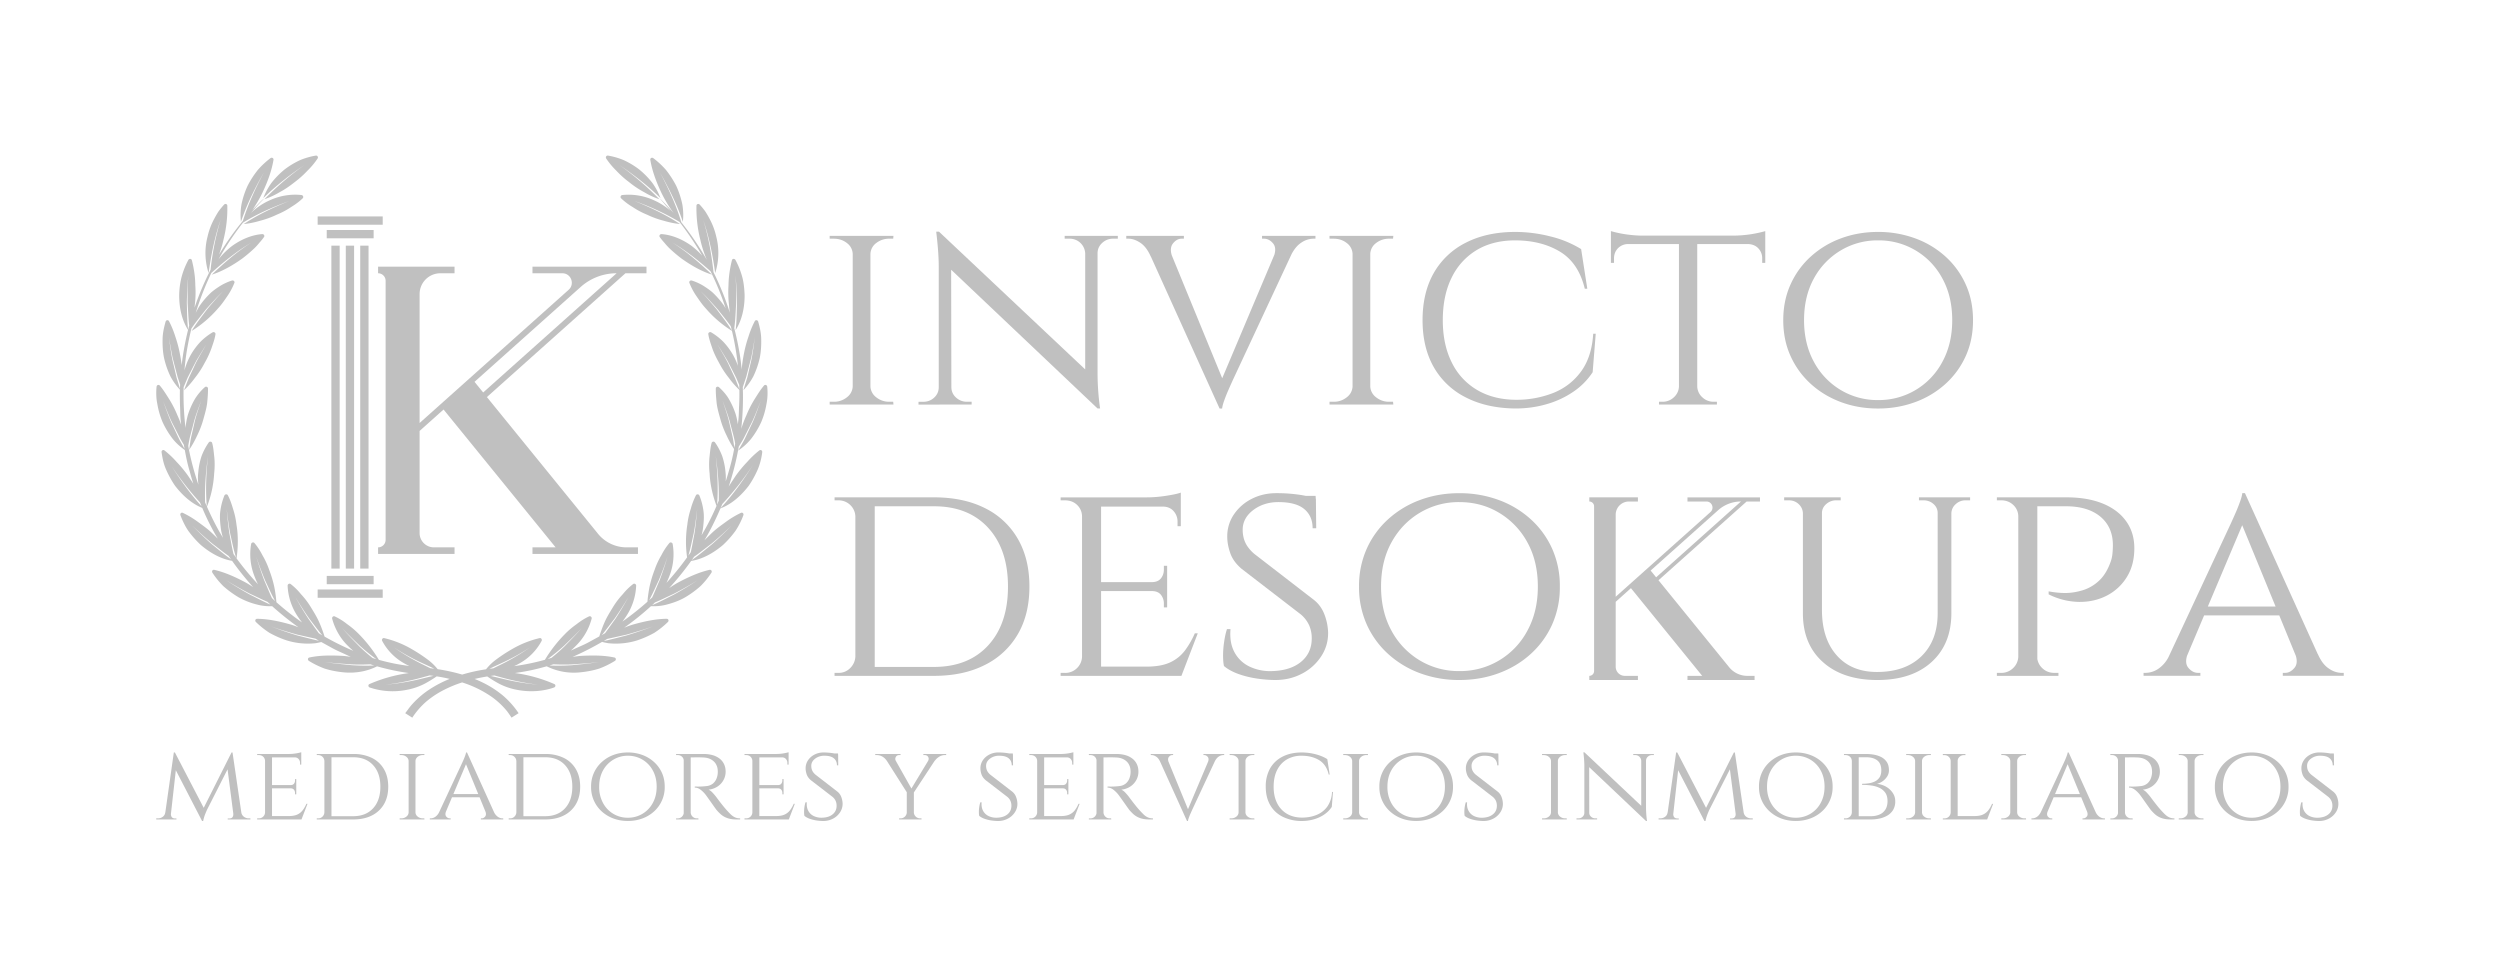 <svg xmlns="http://www.w3.org/2000/svg" width="1024" height="400" viewBox="0 0 1024 400"><path fill="#fff" d="M0 0h1024v400H0z"/><g fill="silver"><path d="M303.48 210.07a38.1 38.1 0 0 0-5.84 3.46c-1.88 1.39-3.99 2.84-5.84 4.57a138.13 138.13 0 0 0-3.27 3.21l1.4-2.41c1.9-3.46 3.62-7.03 5.17-10.67 4.12-1.52 8.1-4.72 11.6-9.29 1.5-2.18 2.75-4.5 3.74-6.8a26.88 26.88 0 0 0 1.77-6.9c.1-.72-.64-1.18-1.2-.74a37.66 37.66 0 0 0-4.9 4.64 50.07 50.07 0 0 0-4.74 5.72c-1 1.52-2.01 2.99-2.9 4.46a114.8 114.8 0 0 0 3.97-15.47c.06-.3.1-.6.14-.89.7-1.12 1.42-2.26 2.04-3.43l2.5-4.91c1.8-3.33 3.02-6.81 4.5-10.39-1.38 3.62-2.5 7.15-4.2 10.53l-2.37 5c-.84 1.65-1.8 3.23-2.7 4.8a23.92 23.92 0 0 0 5.23-4.72 35.42 35.42 0 0 0 4.19-6.9 32.6 32.6 0 0 0 2.17-7.43c.5-2.46.54-4.87.32-7.1-.07-.73-.9-1.01-1.34-.47-1.4 1.65-2.55 3.53-3.84 5.57a43.45 43.45 0 0 0-3.36 6.6 46.45 46.45 0 0 0-2.1 5.55c.62-5.68.83-11.4.63-17.11l1.38-4.1 1.4-5.34.7-2.74.52-2.75 1-5.63c-.61 3.84-.97 7.53-1.9 11.2l-1.26 5.4-1.6 5.25a26.21 26.21 0 0 0 4.1-5.72 35.39 35.39 0 0 0 2.63-7.63c.51-2.62.63-5.23.57-7.74-.06-2.5-.62-4.85-1.23-7-.21-.71-1.08-.82-1.4-.2-1 1.92-1.87 4.04-2.57 6.28a51.03 51.03 0 0 0-1.9 7.17c-.44 2.2-.73 4.32-.9 6.37-.14-1.56-.32-3.12-.54-4.68a118.6 118.6 0 0 0-2.5-12.26c.48-3.37.57-6.74.78-10.25.04-1.86-.01-3.71-.04-5.6 0-1.9-.08-3.81-.27-5.7.25 1.89.37 3.79.44 5.7.07 1.9.19 3.75.2 5.61-.12 3.77-.1 7.4-.55 11.04 2.36-3.7 3.74-8.72 3.68-14.48-.12-2.65-.37-5.3-1.08-7.7a32.53 32.53 0 0 0-2.68-6.59c-.39-.63-1.26-.54-1.43.13a47.7 47.7 0 0 0-1.2 6.7 44.55 44.55 0 0 0-.21 3.61 44.62 44.62 0 0 0 .19 7.77c.08 1.18.2 2.33.37 3.44-1.8-5.7-4.04-11.26-6.7-16.62-.78-7-1.98-14.3-4.22-21.42 2.5 7.2 3.92 14.65 4.91 21.79a26.74 26.74 0 0 0 .44-14.91 28.1 28.1 0 0 0-2.71-7.27 34.45 34.45 0 0 0-1.85-3.17c-.7-.95-1.44-1.85-2.2-2.68-.5-.54-1.32-.28-1.35.43-.1 4.23.35 9.14 1.61 14.04a46.17 46.17 0 0 0 2.34 7.43l.28.68a119.84 119.84 0 0 0-10.42-15.35c-2.1-6.96-5.18-13.69-8.8-20.47 3.8 6.69 7.11 13.34 9.42 20.27.24-2.13.22-4.53-.2-7.03a35.5 35.5 0 0 0-2.5-7.68 40.11 40.11 0 0 0-4.2-6.52 33.62 33.62 0 0 0-5.2-4.84c-.6-.44-1.34 0-1.23.7.7 4.28 2.33 8.8 4.52 13.43a53.85 53.85 0 0 0 5.01 8.34 110.9 110.9 0 0 0-5.53-5.92c-.1.02.67.83 2.04 2.47.61.7 1.36 1.54 2.2 2.52a26.73 26.73 0 0 0-6.76-4.3 24.74 24.74 0 0 0-12.98-2.14c-.63.08-.92.9-.49 1.32a26.16 26.16 0 0 0 4.74 3.58 32.35 32.35 0 0 0 5.9 3.14 37.27 37.27 0 0 0 6.89 2.5c2.26.67 4.48 1.13 6.64 1.34-5.96-3.93-12.4-6.92-18.64-9.44a106.93 106.93 0 0 1 18.38 8.54l.08.09c2.74 3.55 6 8.14 9.24 13.75a33.72 33.72 0 0 0-4.36-4.02c-4.05-2.89-8.3-4.51-12.28-4.8-.64-.05-1.1.68-.75 1.17.54.77 1.14 1.52 1.81 2.25.63.77 1.3 1.53 2.04 2.27a60.15 60.15 0 0 0 5.08 4.32c4.12 2.94 8.3 5.28 12.48 6.6-5.21-4.99-10.48-9.5-16.24-13.17 5.5 3.26 10.6 7.3 15.64 11.77a111.55 111.55 0 0 1 6.2 15.22l-.57-.99a35.26 35.26 0 0 0-4.92-5.66 29.55 29.55 0 0 0-2.77-2.05 21.7 21.7 0 0 0-5.63-2.72c-.62-.18-1.22.43-.97.98.7 1.73 1.58 3.5 2.78 5.25 1.2 1.74 2.4 3.56 4.02 5.3a46.67 46.67 0 0 0 10.64 9.1c1.08 4.56 1.92 9.35 2.44 14.32-.5-1.42-1.1-2.83-1.85-4.2a28.44 28.44 0 0 0-4.14-5.67 25.1 25.1 0 0 0-4.96-3.85c-.55-.32-1.28.15-1.18.75.27 1.85.94 3.73 1.61 5.71.67 1.98 1.67 4 2.81 6.05a37.46 37.46 0 0 0 4.01 6.16 35 35 0 0 0 4.3 4.9c.03 2.08 0 4.2-.1 6.32-.13 2.16-.07 4.34-.38 6.52l-.15 1.27a31.03 31.03 0 0 0-.83-3.98 31.94 31.94 0 0 0-2.86-6.42c-1.1-1.89-2.61-3.5-4.03-4.82-.48-.43-1.29-.13-1.3.48-.05 1.87.12 3.85.33 5.93.23 2.08.86 4.27 1.49 6.51a37.4 37.4 0 0 0 2.6 6.87 42.57 42.57 0 0 0 3.07 5.56 76.61 76.61 0 0 1-1.96 8.33c-.46 1.64-.96 3.28-1.48 4.91.08-1.15.08-2.32-.06-3.52a28.77 28.77 0 0 0-1.38-6.87c-.81-2.1-1.8-3.98-2.94-5.57-.37-.52-1.22-.4-1.38.2-.52 1.79-.65 3.79-.89 5.86-.2 2.08-.2 4.3.06 6.67.2 4.77 1.4 9.41 2.83 13.27a98.46 98.46 0 0 1-5.18 10.39l-.96 1.63c.28-1.03.52-2.1.64-3.21.3-2.48.46-4.77.11-7a25.07 25.07 0 0 0-1.63-6.07c-.25-.59-1.11-.65-1.4-.1a28.66 28.66 0 0 0-2.12 5.53 32.23 32.23 0 0 0-1.42 6.51 45 45 0 0 0-.1 13.4 118.92 118.92 0 0 1-8.44 10.44c.44-.91.84-1.86 1.21-2.83 1.81-4.58 2-9.27 1.32-13.09-.11-.62-.94-.87-1.34-.4a26.3 26.3 0 0 0-3.26 4.96 32.19 32.19 0 0 0-2.8 6.05 47.22 47.22 0 0 0-2.1 7.02c-.38 2.12-.69 4.1-.83 6.02-3.3 2.94-6.75 5.65-10.26 8.14a35.5 35.5 0 0 0 1.57-2.21 24.38 24.38 0 0 0 4.07-12.5c.03-.64-.73-1.06-1.22-.69a25 25 0 0 0-4.24 4.16 32.12 32.12 0 0 0-4.03 5.3c-1.32 2.18-2.6 4.2-3.54 6.42a44.5 44.5 0 0 0-1.28 3.28c-.3.77-.55 1.54-.79 2.31l-4.6 2.52c-1.83.98-3.74 1.74-5.57 2.6-.5.24-1 .45-1.5.68.65-.55 1.28-1.12 1.88-1.75a24.38 24.38 0 0 0 6.66-11.33c.16-.62-.5-1.19-1.05-.93-1.7.78-3.38 1.83-5.04 3.14-1.7 1.2-3.42 2.6-5.06 4.32a56.64 56.64 0 0 0-7.99 10.32 93.7 93.7 0 0 1-12.62 2.6c.71-.32 1.41-.67 2.1-1.07a22.8 22.8 0 0 0 9.17-9.27c.29-.58-.2-1.27-.78-1.15a41.2 41.2 0 0 0-11.44 4.58 65.7 65.7 0 0 0-6.21 4.06 22.35 22.35 0 0 0-4.34 4.14l-.9.14c-3.16.51-6.12 1.2-8.87 2.03a75.4 75.4 0 0 0-9.68-2.16l-.36-.05a22.37 22.37 0 0 0-4.3-4.1 65.7 65.7 0 0 0-6.21-4.06 41.2 41.2 0 0 0-11.44-4.58c-.58-.12-1.07.57-.78 1.15a22.8 22.8 0 0 0 9.16 9.27c.65.38 1.31.71 1.98 1.02-2.14-.3-4.27-.63-6.39-1.05a99.47 99.47 0 0 1-6.09-1.47 56.58 56.58 0 0 0-8-10.35 34.52 34.52 0 0 0-5.06-4.32 24.77 24.77 0 0 0-5.04-3.14c-.55-.26-1.2.31-1.05.93.99 3.7 3.09 7.96 6.66 11.33.64.67 1.32 1.28 2.02 1.86l-.84-.36c-3.74-1.62-7.4-3.46-10.95-5.48-.24-.79-.5-1.58-.8-2.38a44.5 44.5 0 0 0-1.3-3.28c-.94-2.21-2.2-4.24-3.53-6.41a32.11 32.11 0 0 0-4.03-5.3 25 25 0 0 0-4.24-4.17c-.49-.37-1.25.05-1.23.69a24.38 24.38 0 0 0 4.08 12.5c.58.89 1.2 1.74 1.83 2.56a115.51 115.51 0 0 1-10.5-8.29 55.17 55.17 0 0 0-.86-6.22 47.22 47.22 0 0 0-2.1-7.02 32.2 32.2 0 0 0-2.79-6.05 26.3 26.3 0 0 0-3.26-4.97c-.4-.46-1.23-.21-1.34.41a24.32 24.32 0 0 0 1.32 13.09c.44 1.17.92 2.34 1.5 3.41-3.15-3.35-6.08-6.9-8.8-10.61.6-4.12.79-9-.03-13.8a32.23 32.23 0 0 0-1.42-6.52c-.59-2.01-1.24-3.9-2.12-5.54-.29-.54-1.15-.48-1.4.11a25.07 25.07 0 0 0-1.63 6.06c-.36 2.24-.19 4.53.11 7 .17 1.5.5 2.92.95 4.27L90 218.03c-1.93-3.4-3.66-6.9-5.23-10.48a44.63 44.63 0 0 0 2.95-13.6c.25-2.36.27-4.6.06-6.67-.24-2.07-.37-4.07-.9-5.87-.15-.58-1-.7-1.37-.19a25.33 25.33 0 0 0-2.94 5.57 28.76 28.76 0 0 0-1.38 6.87c-.2 1.68-.12 3.3.08 4.87a113.34 113.34 0 0 1-4-14.93l-.17-.98c.21-1.24.42-2.46.72-3.68l1.35-5.14c.79-3.35 2.16-6.65 3.26-9.8-1 3.19-2.26 6.5-2.94 9.88l-1.2 5.15c-.35 1.74-.55 3.48-.83 5.26a40.53 40.53 0 0 0 3.3-5.9 37.4 37.4 0 0 0 2.6-6.87c.63-2.25 1.26-4.44 1.5-6.52.2-2.08.37-4.06.33-5.93-.03-.6-.83-.91-1.3-.48a21.62 21.62 0 0 0-4.04 4.82 31.94 31.94 0 0 0-2.86 6.42 30.53 30.53 0 0 0-1 5.45c-.66-5.54-.92-11.13-.78-16.72l1.63-3.84 2.41-4.73 1.2-2.3 1.35-2.24 2.68-4.36c-1.6 2.91-3.54 5.88-4.94 9.04l-2.25 4.78-1.94 4.96c1.6-1.47 3.1-3.18 4.48-5.07a37.46 37.46 0 0 0 4-6.16 36.91 36.91 0 0 0 2.81-6.05c.68-1.98 1.35-3.86 1.62-5.7.1-.6-.63-1.08-1.18-.76a25.1 25.1 0 0 0-4.96 3.85 28.44 28.44 0 0 0-4.14 5.66 27.64 27.64 0 0 0-2.42 6.07c.13-1.63.3-3.26.5-4.89.56-4.13 1.36-8.24 2.36-12.29 1.84-2.74 4-5.29 5.96-7.8 1.14-1.32 2.35-2.6 3.51-3.86a48.66 48.66 0 0 1 3.6-3.65 48.6 48.6 0 0 0-3.48 3.75c-1.1 1.3-2.29 2.6-3.37 3.97-2.05 2.76-4.31 5.58-6.15 8.63a46.67 46.67 0 0 0 10.72-9.14c1.62-1.74 2.82-3.56 4.02-5.3a27.13 27.13 0 0 0 2.77-5.25c.26-.55-.34-1.16-.97-.98a21.7 21.7 0 0 0-5.62 2.72c-.93.6-1.87 1.3-2.78 2.05a33.05 33.05 0 0 0-4.9 5.66c-.6.95-1.1 1.91-1.57 2.88a117.1 117.1 0 0 1 6.41-16.42c5.3-4.75 10.63-9.03 16.42-12.46-5.77 3.66-11.03 8.18-16.24 13.17 4.17-1.32 8.36-3.66 12.48-6.6a60.15 60.15 0 0 0 5.08-4.32c.74-.74 1.41-1.5 2.04-2.27.67-.73 1.27-1.48 1.8-2.25.36-.5-.1-1.22-.74-1.17-3.98.29-8.23 1.91-12.28 4.8a30.1 30.1 0 0 0-5.45 5.33l-.24.35A119.4 119.4 0 0 1 99.52 91.2c6.11-3.75 12.64-6.55 18.96-8.87-6.24 2.52-12.68 5.5-18.64 9.44 2.16-.2 4.38-.67 6.64-1.33 2.33-.6 4.65-1.43 6.9-2.51 2.2-.91 4.16-1.96 5.89-3.14 1.8-1.1 3.4-2.27 4.73-3.58.44-.43.14-1.24-.49-1.32-3.84-.44-8.49.07-12.97 2.13a26.6 26.6 0 0 0-7.76 5.22c1.7-2 3.47-3.95 5.32-5.82-.02-.1-.9.61-2.37 2.16-.65.66-1.44 1.45-2.33 2.4a55.46 55.46 0 0 0 4.1-7.06c2.2-4.63 3.82-9.15 4.52-13.44.11-.7-.64-1.13-1.23-.7a33.62 33.62 0 0 0-5.2 4.85c-1.56 1.96-3 4.16-4.2 6.52a35.5 35.5 0 0 0-2.5 7.68c-.42 2.5-.44 4.9-.2 7.03 2.3-6.93 5.61-13.58 9.41-20.27-3.5 6.58-6.5 13.1-8.6 19.84l-.05.07c-2.9 3.52-6.34 8.12-9.74 13.8.7-1.87 1.34-3.84 1.8-6a52.08 52.08 0 0 0 1.6-14.04c-.02-.7-.85-.97-1.34-.43-.76.83-1.5 1.73-2.2 2.68-.66 1-1.27 2.06-1.85 3.17a28.1 28.1 0 0 0-2.71 7.27 26.74 26.74 0 0 0 .43 14.9c1-7.13 2.43-14.57 4.92-21.78a111.67 111.67 0 0 0-4.11 20.45 110.05 110.05 0 0 0-6.56 15.5l.12-1.35a40.28 40.28 0 0 0 .19-7.77 44.56 44.56 0 0 0-.2-3.6 47.71 47.71 0 0 0-1.21-6.7c-.17-.68-1.04-.77-1.43-.14a32.53 32.53 0 0 0-2.68 6.6 32.38 32.38 0 0 0-1.08 7.69c-.06 5.71 1.3 10.7 3.63 14.38-1.14 4.58-2.04 9.4-2.62 14.41-.17-1.48-.4-2.99-.71-4.54a51.04 51.04 0 0 0-1.9-7.17 38.05 38.05 0 0 0-2.57-6.27c-.33-.63-1.19-.52-1.4.18-.6 2.16-1.17 4.5-1.23 7.01-.06 2.51.05 5.12.57 7.74a35.39 35.39 0 0 0 2.62 7.63 26.3 26.3 0 0 0 3.9 5.5c-.04 2.13-.03 4.29.04 6.46.13 2.2.05 4.42.34 6.63l.14 1.24a46.28 46.28 0 0 0-1.54-3.84 43.45 43.45 0 0 0-3.36-6.6c-1.29-2.04-2.45-3.92-3.84-5.57-.45-.54-1.27-.26-1.34.47-.22 2.23-.19 4.64.32 7.1a32.6 32.6 0 0 0 2.17 7.43 35.42 35.42 0 0 0 4.19 6.9c1.47 1.83 3.2 3.3 4.88 4.48.52 2.84 1.1 5.7 1.94 8.5.48 1.78 1 3.56 1.57 5.33-.7-1.08-1.44-2.17-2.18-3.29a50.06 50.06 0 0 0-4.73-5.72 37.66 37.66 0 0 0-4.91-4.64c-.56-.44-1.3.02-1.2.75.34 2.21.76 4.59 1.77 6.89.99 2.3 2.24 4.62 3.73 6.8 3.38 4.4 7.2 7.52 11.16 9.1a100.4 100.4 0 0 0 5.24 10.68l1.1 1.9c-.84-.83-1.7-1.67-2.6-2.52-1.84-1.73-3.95-3.18-5.84-4.57a38.11 38.11 0 0 0-5.83-3.46c-.64-.3-1.26.3-1 .99.8 2.09 1.8 4.28 3.2 6.35a40.19 40.19 0 0 0 5.15 5.82c4.2 3.57 8.6 5.79 12.8 6.49 2.68 3.77 5.56 7.36 8.62 10.76-.9-.58-1.8-1.18-2.78-1.73-4.51-2.45-8.9-4.37-13.12-5.34-.7-.16-1.17.57-.77 1.18a33.47 33.47 0 0 0 4.49 5.52c1.87 1.66 3.99 3.22 6.27 4.57a30.44 30.44 0 0 0 7.53 2.95c2.11.57 4.22.74 6.19.67 3.46 3.12 7.08 6 10.77 8.64-.96-.38-1.94-.75-2.97-1.07-4.94-1.42-9.62-2.38-13.97-2.41-.7 0-1.02.8-.5 1.31a35.13 35.13 0 0 0 5.56 4.44c2.2 1.22 4.6 2.3 7.12 3.12a29.51 29.51 0 0 0 11.59 1.15c.87-.13 1.7-.3 2.5-.51l4.71 2.6c1.87 1.02 3.82 1.8 5.7 2.7l1.66.77c-.9-.13-1.82-.26-2.75-.36-5.14-.31-9.9-.3-14.17.63-.7.15-.83 1-.2 1.4 1.89 1.18 4.05 2.25 6.38 3.13 2.39.76 4.98 1.26 7.62 1.53 5.34.56 10.25-.56 13.9-2.44a96.81 96.81 0 0 0 13 2.75l-2.43.39a60.24 60.24 0 0 0-13.67 4.12c-.65.29-.57 1.18.14 1.42a29.35 29.35 0 0 0 14.96.98 26.45 26.45 0 0 0 7.56-2.57 49.74 49.74 0 0 0 4.87-2.98l.86.13c1.54.26 3.03.57 4.46.91a47.14 47.14 0 0 0-8.72 4.6 36.27 36.27 0 0 0-7.35 6.61c-.73.89-1.22 1.64-1.59 2.1-.35.49-.56.73-.56.73l2.9 1.84a31.73 31.73 0 0 1 5.74-6.6 37.67 37.67 0 0 1 7.42-4.87 48.76 48.76 0 0 1 7.26-2.97 45.18 45.18 0 0 1 11.85 5.73 31.8 31.8 0 0 1 6.58 6.1c1.23 1.66 1.8 2.6 1.8 2.6l2.9-1.83a35.08 35.08 0 0 0-6.5-7.29 40.93 40.93 0 0 0-8.12-5.22 48.79 48.79 0 0 0-3.39-1.51c1.6-.38 3.2-.7 4.82-.97l.34-.06a49.9 49.9 0 0 0 4.81 2.95 26.45 26.45 0 0 0 7.57 2.57c5.3 1 10.63.55 14.96-.98.7-.24.79-1.13.14-1.42a60.24 60.24 0 0 0-16.14-4.51c2.26-.33 4.52-.71 6.76-1.18 2.1-.46 4.18-.99 6.25-1.58a25 25 0 0 0 13.92 2.45c2.65-.27 5.24-.77 7.63-1.53a35.4 35.4 0 0 0 6.39-3.14c.62-.39.48-1.24-.21-1.39-4.27-.92-9.03-.94-14.17-.63-1 .11-1.99.24-2.96.39l1.02-.46c3.79-1.69 7.48-3.6 11.07-5.69.86.23 1.75.42 2.69.56a29.51 29.51 0 0 0 11.6-1.15c2.51-.83 4.92-1.9 7.1-3.12a35.13 35.13 0 0 0 5.57-4.44c.52-.51.2-1.32-.5-1.31-4.35.03-9.03 1-13.97 2.41-1.2.37-2.33.8-3.43 1.24 3.83-2.72 7.5-5.66 10.97-8.82 2.04.1 4.24-.07 6.45-.66 2.4-.64 5.05-1.52 7.52-2.95 2.29-1.35 4.4-2.9 6.28-4.57a33.47 33.47 0 0 0 4.5-5.52c.4-.61-.09-1.34-.78-1.18-4.22.97-8.61 2.9-13.13 5.34-1.2.67-2.28 1.41-3.37 2.12l-.04.03a114 114 0 0 0 9.02-11.14c4.27-.65 8.75-2.9 13.04-6.53a40.18 40.18 0 0 0 5.14-5.82 31.14 31.14 0 0 0 3.21-6.35c.26-.69-.36-1.3-1-.99zm-9.74-83.13c-1.09-1.36-2.26-2.67-3.37-3.97a48.6 48.6 0 0 0-3.48-3.75 48.67 48.67 0 0 1 3.6 3.65c1.16 1.26 2.36 2.54 3.5 3.87 1.76 2.23 3.66 4.5 5.35 6.9l.45 1.78c-1.82-2.99-4.03-5.76-6.05-8.48zm7.35 27.97-2.26-4.78c-1.39-3.16-3.32-6.13-4.93-9.04l2.68 4.36 1.35 2.23 1.2 2.3 2.4 4.74 1.26 2.93.05 1.73zm-1 24.12-1.2-5.15c-.68-3.38-1.94-6.7-2.94-9.88 1.1 3.15 2.47 6.45 3.26 9.8l1.35 5.13c.22.92.4 1.84.56 2.76-.1.58-.22 1.15-.33 1.73-.21-1.48-.41-2.94-.7-4.39zm8.36 11.36c-4.08 6.45-8.35 12.44-13.3 17.71.23-.55.48-1.1.7-1.65a120.5 120.5 0 0 0 12.6-16.06zm-15.26-3.57c.8 5.83 1.37 11.97 1.22 18.22l-.68 1.61c.51-6.77.13-13.47-.54-19.83zM76.53 124.19c.01-1.86.13-3.72.2-5.62.06-1.9.2-3.8.44-5.69-.2 1.89-.27 3.8-.28 5.7-.02 1.89-.07 3.74-.04 5.6.2 3.13.3 6.15.64 9.16-.14.55-.3 1.1-.43 1.66-.43-3.57-.42-7.12-.53-10.81zm-4.23 30.4-1.26-5.4c-.93-3.67-1.29-7.36-1.9-11.2l1 5.63.52 2.75.7 2.74 1.4 5.33 1.02 3.04-.07 1.76-1.41-4.66zm1.04 25.18-2.36-5.01c-1.7-3.38-2.84-6.91-4.2-10.53 1.47 3.58 2.69 7.06 4.49 10.39l2.5 4.91c.47.89 1 1.75 1.52 2.6l.3 1.67c-.76-1.32-1.55-2.66-2.25-4.03zm11.86 7.05c-.7 6.58-1.09 13.54-.49 20.56-.23-.53-.48-1.06-.7-1.6-.21-6.5.35-12.9 1.19-18.96zm-15.26 3.57a122.88 122.88 0 0 0 11.98 15.42c.2.52.42 1.03.63 1.54-4.65-5.1-8.72-10.81-12.6-16.96zm59.42 67.3-3.08-4.3c-1.9-2.97-3.7-5.9-5.3-8.88 1.7 2.93 3.58 5.8 5.57 8.7l3.18 4.17 1.65 2.12.69.77c-.5-.28-.97-.58-1.46-.87zm-20.8-20.01c1.34 2.78 2.6 5.77 4.16 8.54-.45-.4-.88-.82-1.32-1.22-1.14-2.39-2.1-4.87-3.13-7.19a138.46 138.46 0 0 1-3.3-9.8c1.06 3.2 2.25 6.44 3.6 9.67zM94 218.75c-.55-3.45-.86-6.92-1.15-10.26.4 3.32.8 6.78 1.47 10.2.73 3.17 1.35 6.53 2.38 9.73l-1.05-1.48c-.67-2.73-1.12-5.53-1.65-8.19zm-7.04 4.32c-2.83-2.43-5.5-5.08-8.23-7.8 2.8 2.64 5.55 5.2 8.43 7.54 2.23 1.68 4.3 3.39 6.52 4.93.3.46.63.9.95 1.35-2.66-1.84-5.08-3.94-7.67-6.02zm15.36 20.46c-3.25-1.8-6.48-3.77-9.7-5.88 3.27 2.02 6.56 3.89 9.84 5.59 2.44 1.1 4.74 2.27 7.11 3.28.4.39.81.76 1.22 1.13-2.87-1.21-5.58-2.7-8.47-4.12zm24.76 18.1-5.4-1.38a150.93 150.93 0 0 1-10.7-3.69c3.6 1.3 7.23 2.38 10.78 3.38l5.42 1.21 2.05.45c.47.29.94.57 1.43.84l-.93-.16-2.65-.65zm20.13 3.15c-2.46-2.56-4.89-4.94-7.07-7.56 2.26 2.54 4.76 4.85 7.28 7.32a77.9 77.9 0 0 0 6.72 5.44l-1.53-.45c-1.9-1.52-3.7-3.1-5.4-4.75zm-3.03 7.69c-3.67-.38-7.48-.69-11.25-1.34 3.78.55 7.6.73 11.26 1.01 2.54.1 5.04.08 7.5-.05l1.57.5c-2.98.12-6 .09-9.08-.12zm17.16-7.3a86.94 86.94 0 0 0 8.86 5.11c2.37 1.21 5.1 2.34 7.68 3.62l-1.63-.19c-2.11-1.07-4.26-2.08-6.2-3.14a86.08 86.08 0 0 1-8.71-5.4zm7.85 13.62a99.44 99.44 0 0 1-11.3 1.67 98.22 98.22 0 0 0 11.22-1.99c2.43-.56 4.66-1.23 6.91-1.83l1.58.2c-2.75.58-5.42 1.34-8.4 1.95zm39.02-8.5a86.93 86.93 0 0 0 8.86-5.12 86.08 86.08 0 0 1-8.72 5.4c-1.96 1.08-4.14 2.1-6.28 3.18-.54.06-1.08.12-1.62.2 2.62-1.3 5.36-2.45 7.76-3.67zm12.3 10.17a99.44 99.44 0 0 1-11.3-1.67c-2.93-.6-5.55-1.34-8.26-1.92l1.53-.2c2.22.59 4.42 1.25 6.82 1.8 3.63.86 7.37 1.54 11.22 1.99zm10.48-15.92c2.52-2.47 5.02-4.78 7.28-7.32-2.18 2.62-4.61 5-7.07 7.56a77.52 77.52 0 0 1-5.32 4.68l-1.56.49a77.88 77.88 0 0 0 6.67-5.41zm3.23 7.6c3.66-.28 7.48-.46 11.26-1.01-3.77.65-7.58.96-11.25 1.34-3.1.21-6.16.24-9.16.11l1.6-.49c2.48.13 5 .16 7.55.05zm49.87-53.45c.67-3.42 1.07-6.88 1.47-10.2-.29 3.34-.6 6.8-1.15 10.26-.49 2.41-.9 4.95-1.47 7.44l-.98 1.39c.88-2.94 1.47-6 2.13-8.9zm-14.26 18.99c1.35-3.23 2.54-6.47 3.6-9.67-.96 3.24-2.06 6.51-3.3 9.8-1 2.23-1.92 4.6-3 6.9-.4.38-.82.75-1.24 1.13 1.47-2.67 2.67-5.51 3.94-8.16zm-21.17 19.7 3.2-4.18c1.98-2.9 3.86-5.76 5.56-8.69-1.6 2.99-3.4 5.91-5.3 8.88l-3.08 4.3-1.2 1.65c-.47.29-.95.57-1.42.83l.6-.67 1.64-2.12zm2.57 3.77 5.42-1.21c3.55-1 7.19-2.08 10.79-3.38-3.57 1.4-7.18 2.6-10.72 3.69l-5.4 1.38-2.64.65-1.35.24 1.37-.82zm24.72-17.91c3.28-1.7 6.57-3.57 9.83-5.59-3.21 2.1-6.44 4.08-9.7 5.88-3.04 1.5-5.9 3.08-8.96 4.33.4-.36.77-.73 1.15-1.1 2.58-1.06 5.05-2.33 7.68-3.52zm15.5-20.17c-2.73 2.2-5.27 4.4-8.1 6.32.33-.45.64-.9.96-1.36 2.36-1.62 4.57-3.43 6.94-5.22 2.88-2.34 5.63-4.9 8.43-7.55-2.73 2.73-5.4 5.38-8.23 7.8z"/><path d="M252.42 69.89a39.82 39.82 0 0 0 5.23 4.69 39.15 39.15 0 0 0 6.25 4.17 31.9 31.9 0 0 0 6.2 2.86 120.7 120.7 0 0 0-16.41-14.03c5.97 4.04 11.69 8.5 16.86 13.58a27.9 27.9 0 0 0-3.29-6.17 33.91 33.91 0 0 0-5.52-5.64 34.12 34.12 0 0 0-6.35-3.8 29.9 29.9 0 0 0-6.36-1.82c-.66-.1-1.1.64-.73 1.2a31.1 31.1 0 0 0 4.12 4.96z"/><path d="M107.83 81.16c5.18-5.07 10.9-9.54 16.87-13.58a120.7 120.7 0 0 0-16.4 14.03 31.9 31.9 0 0 0 6.18-2.86c2.15-1.11 4.2-2.55 6.25-4.17a39.82 39.82 0 0 0 5.24-4.7 31.1 31.1 0 0 0 4.12-4.95c.37-.56-.07-1.3-.73-1.2a29.9 29.9 0 0 0-6.36 1.82 34.13 34.13 0 0 0-6.35 3.8 33.92 33.92 0 0 0-5.52 5.64 27.9 27.9 0 0 0-3.3 6.17z"/><path d="M180.4 111.93h5.78v-2.7h-31.32v2.7c1.7 0 3.09 1.38 3.09 3.08v106.11c0 1.7-1.38 3.08-3.09 3.08v2.7h31.32v-2.7h-8.45a5.86 5.86 0 0 1-5.86-5.86v-41.83l9.81-8.77 45.9 56.46h-9.48v2.7h43.21v-2.7h-4.66c-4.54 0-8.84-2.04-11.7-5.56l-45.52-56 56.75-50.71h8.62v-2.7h-46.7v2.7h12.23c3.56 0 5.25 4.4 2.58 6.78l-61.04 54.55v-52.8c0-4.72 3.81-8.53 8.52-8.53zm57.46 5.6a22.05 22.05 0 0 1 14.7-5.6l-54.65 48.83-3.55-4.36z"/><path d="M130.11 88.65h26.65v3.4h-26.65z"/><path d="M133.83 94.21h19.21v3.4h-19.21z"/><path d="M130.11 241.45h26.65v3.4h-26.65z"/><path d="M133.83 235.89h19.21v3.4h-19.21z"/><path d="M141.64 100.62h3.4v132.27h-3.4z"/><path d="M147.55 100.62h3.4v132.27h-3.4z"/><path d="M135.73 100.62h3.4v132.27h-3.4z"/><path d="M416.9 220.71a31.5 31.5 0 0 0-13.53-12.61c-5.85-2.93-12.8-4.39-20.83-4.39h-40.7v1.22h1.46c1.95 0 3.6.63 4.93 1.89a6.72 6.72 0 0 1 2.13 4.81v57.28a7.01 7.01 0 0 1-2.07 4.69 6.51 6.51 0 0 1-4.87 2.01h-1.59v1.22h40.7c8.05 0 15-1.48 20.84-4.45a31.98 31.98 0 0 0 13.53-12.61c3.17-5.44 4.75-11.95 4.75-19.5 0-7.56-1.58-14.07-4.75-19.56zm-12.13 43.63c-5.4 5.89-12.81 8.83-22.23 8.83h-24.25v-65.8h24.25c9.42 0 16.83 2.94 22.23 8.83 5.4 5.9 8.1 13.92 8.1 24.07 0 10.16-2.7 18.18-8.1 24.07z"/><path d="M451.01 276.83h32.9l6.7-17.43h-1.21a35.55 35.55 0 0 1-4.02 7.01 15.88 15.88 0 0 1-6.03 4.87c-2.48 1.18-5.75 1.77-9.81 1.77H451V242.1h20.72c1.7 0 2.96.5 3.78 1.52a5.59 5.59 0 0 1 1.22 3.6v1.58h1.34v-17.06h-1.34v1.58c0 1.39-.41 2.58-1.22 3.6-.82 1.02-2.07 1.52-3.78 1.52h-20.72V207.5h25.23c1.87 0 3.35.6 4.45 1.83a6.33 6.33 0 0 1 1.64 4.38v1.83h1.34v-13.77c-1.05.4-3 .84-5.85 1.28-2.84.45-5.52.67-8.04.67h-35.34v1.22h1.7c2.04 0 3.7.6 5 1.83a6.5 6.5 0 0 1 2.07 4.63v57.64a6.8 6.8 0 0 1-2.07 4.63 6.77 6.77 0 0 1-5 1.95h-1.7v1.22h16.57z"/><path d="M533.33 275.91a20.8 20.8 0 0 0 7.86-7.12c1.95-3 2.88-6.3 2.8-9.88a22.62 22.62 0 0 0-1.46-7.12c-.9-2.4-2.28-4.37-4.15-5.91l-24.61-19.01a15.48 15.48 0 0 1-2.87-3.17 10.83 10.83 0 0 1-1.46-3.23c-.28-1.1-.43-2.17-.43-3.23-.08-3.25 1.33-6 4.2-8.23 2.9-2.23 6.37-3.35 10.43-3.35 4.8 0 8.33.96 10.6 2.87 2.27 1.9 3.41 4.53 3.41 7.86h1.47l-.13-12.07-.05-.02-.07-1.2h-4.06l-1.6-.3a64.11 64.11 0 0 0-10.42-.8c-3.74 0-7.13.8-10.18 2.38a19.16 19.16 0 0 0-7.25 6.4 15.89 15.89 0 0 0-2.68 9.02c0 2.11.4 4.35 1.22 6.7.8 2.36 2.35 4.5 4.63 6.46l24.37 18.77a13 13 0 0 1 3.35 4.44 13.15 13.15 0 0 1 1.04 5.3c0 3.99-1.45 7.17-4.33 9.57-2.88 2.4-6.84 3.68-11.88 3.84a19.7 19.7 0 0 1-9.38-1.9 13.6 13.6 0 0 1-6.1-5.9c-1.38-2.6-1.9-5.73-1.58-9.38h-1.46c-.5 1.54-.88 3.29-1.16 5.24-.29 1.95-.43 3.8-.43 5.54 0 1.75.12 3.19.37 4.33 1.54 1.3 3.49 2.37 5.85 3.23 2.35.85 4.89 1.48 7.61 1.89 2.72.4 5.26.6 7.62.6 3.98 0 7.62-.87 10.9-2.62z"/><path d="M638.91 240.27a37.3 37.3 0 0 0-3.16-15.54 36.34 36.34 0 0 0-8.84-12.12 39.81 39.81 0 0 0-13.16-7.86 46.3 46.3 0 0 0-16.03-2.74c-5.68 0-11 .91-15.96 2.74a39.95 39.95 0 0 0-13.1 7.86 36.37 36.37 0 0 0-8.83 12.12 37.3 37.3 0 0 0-3.17 15.54 37.3 37.3 0 0 0 3.17 15.54 36.36 36.36 0 0 0 8.83 12.12 39.97 39.97 0 0 0 13.1 7.86 45.76 45.76 0 0 0 15.96 2.74c5.7 0 11.03-.9 16.03-2.74 5-1.83 9.38-4.45 13.16-7.86a36.33 36.33 0 0 0 8.84-12.12 37.3 37.3 0 0 0 3.16-15.54zm-13.28 18.04a31.11 31.11 0 0 1-27.9 16.57 30.9 30.9 0 0 1-16.21-4.39 31.55 31.55 0 0 1-11.58-12.18c-2.84-5.2-4.26-11.22-4.26-18.04 0-6.9 1.42-12.94 4.26-18.1 2.84-5.15 6.7-9.2 11.58-12.12a30.9 30.9 0 0 1 16.2-4.39c6.02 0 11.46 1.46 16.33 4.39a31.67 31.67 0 0 1 11.58 12.12c2.84 5.16 4.27 11.2 4.27 18.1 0 6.82-1.43 12.84-4.27 18.04z"/><path d="M799.28 210.17a5.2 5.2 0 0 1 1.83-3.72 5.84 5.84 0 0 1 4.02-1.52h1.83v-1.22H786v1.22h1.82c1.63 0 3 .5 4.15 1.52a4.8 4.8 0 0 1 1.7 3.72v40.95c0 7.47-2.21 13.36-6.64 17.67-4.43 4.3-10.5 6.45-18.22 6.45-6.98 0-12.49-2.27-16.5-6.82-4.03-4.55-6.04-10.76-6.04-18.64v-39.6c0-1.47.59-2.71 1.77-3.73a6.07 6.07 0 0 1 4.08-1.52h1.83v-1.22h-23.16v1.22h1.83c1.63 0 2.99.5 4.08 1.52a5.3 5.3 0 0 1 1.77 3.72v41.07c0 8.45 2.74 15.1 8.23 19.98 5.48 4.88 12.9 7.31 22.24 7.31 9.42 0 16.83-2.45 22.24-7.37 5.4-4.91 8.1-11.6 8.1-20.04v-40.95z"/><path d="M871.1 236.43c2.08-3.29 3.12-7.25 3.12-11.88 0-4.3-1.14-8.02-3.42-11.15-2.27-3.13-5.48-5.52-9.62-7.19-4.14-1.66-9.06-2.5-14.75-2.5h-28.51v1.22h1.7c1.95 0 3.6.6 4.94 1.83a6.39 6.39 0 0 1 2.13 4.63v57.64a6.68 6.68 0 0 1-2.13 4.63 6.82 6.82 0 0 1-4.94 1.95h-1.7v1.22h25.22v-1.22h-1.7c-1.95 0-3.6-.65-4.94-1.95a6.7 6.7 0 0 1-2.01-3.75v-62.54h11.7c6.01 0 10.72 1.42 14.14 4.26 3.4 2.85 5.11 6.75 5.11 11.7 0 1.06-.06 2.2-.18 3.41a13.27 13.27 0 0 1-.67 3.17c-1.22 3.5-2.86 6.18-4.94 8.05a17.04 17.04 0 0 1-6.64 3.83c-2.35.7-4.59 1.06-6.7 1.1-2.11.04-4.5-.18-7.19-.67v1.22a28.65 28.65 0 0 0 12.43 3.1c4.14.05 7.92-.8 11.34-2.55a20.73 20.73 0 0 0 8.22-7.56z"/><path d="M959.03 275.61a9.36 9.36 0 0 1-5.12-1.77c-1.8-1.17-3.3-3.15-4.51-5.9h-.04L919.54 202h-1.1c-.07.8-.36 1.9-.85 3.29a67.5 67.5 0 0 1-1.64 4.2 229 229 0 0 1-2.26 5.06l-25.41 54.47a12.91 12.91 0 0 1-4.08 4.81 9.53 9.53 0 0 1-5.24 1.77H878v1.22h23.27v-1.22h-.97c-1.46 0-2.76-.67-3.9-2.01-1.03-1.2-1.22-2.86-.6-4.95l7-16.56h30.79l6.78 16.54c.63 2.1.44 3.76-.59 4.97-1.14 1.34-2.4 2.01-3.77 2.01h-.98v1.22H960v-1.22h-.97zm-54.7-27.18 14.08-33.3 13.67 33.3z"/><path d="M349.62 165.71h16.35l-.12-1.15h-1.5a8.34 8.34 0 0 1-5.46-1.84 5.87 5.87 0 0 1-2.36-4.38v-54.35a5.8 5.8 0 0 1 2.36-4.43 8.52 8.52 0 0 1 5.47-1.79h1.5l.1-1.15h-26.13v1.15h1.61c2.15 0 3.97.6 5.47 1.79a5.8 5.8 0 0 1 2.36 4.43v54.35a5.88 5.88 0 0 1-2.36 4.38 8.34 8.34 0 0 1-5.47 1.84h-1.61v1.15z"/><path d="M384.85 165.71h13.13v-1.15h-1.96a6.39 6.39 0 0 1-4.43-1.73 5.53 5.53 0 0 1-1.9-4.26h-.01l-.09-48.09 59.98 56.84h1.03a103.9 103.9 0 0 1-1.04-14.74v-48.82c0-1.69.64-3.11 1.9-4.26a6.38 6.38 0 0 1 4.44-1.73h1.96v-1.15h-21.77v1.15h1.96a6.32 6.32 0 0 1 6.45 5.99v47.55L384.62 94.9h-1.15c.69 5.68 1.04 10.48 1.04 14.4v49.28c0 1.69-.62 3.11-1.85 4.26a6.33 6.33 0 0 1-4.49 1.73h-1.95v1.15h8.63z"/><path d="M467.07 99.44c1.69 1.11 3.11 2.98 4.26 5.59h.04l28.17 62.3h1.04c.08-.78.34-1.81.8-3.12.46-1.3.98-2.63 1.56-3.97.58-1.34 1.29-2.94 2.13-4.78l24-51.46c1.12-2.08 2.4-3.6 3.87-4.56a9 9 0 0 1 4.95-1.67h.92v-1.15h-21.88v1.15h.8c1.39 0 2.62.63 3.7 1.9.96 1.14 1.14 2.7.55 4.69l-21.36 50.57-20.68-50.4c-.6-2.06-.42-3.68.55-4.86 1.03-1.27 2.2-1.9 3.5-1.9h.93v-1.15h-23.6v1.15h.91c1.54 0 3.15.56 4.84 1.67z"/><path d="M554.36 165.71h16.35l-.12-1.15h-1.5a8.34 8.34 0 0 1-5.46-1.84 5.87 5.87 0 0 1-2.37-4.38v-54.35a5.8 5.8 0 0 1 2.37-4.43 8.52 8.52 0 0 1 5.46-1.79h1.5l.12-1.15h-26.14v1.15h1.6c2.16 0 3.98.6 5.48 1.79a5.8 5.8 0 0 1 2.36 4.43v54.35a5.88 5.88 0 0 1-2.36 4.38 8.34 8.34 0 0 1-5.47 1.84h-1.61v1.15z"/><path d="m652.35 152.47 1.26-15.78h-1.03c-.39 6.3-2.04 11.44-4.95 15.43-2.92 4-6.7 6.93-11.35 8.81a41.2 41.2 0 0 1-15.6 2.82c-6.06-.07-11.32-1.44-15.77-4.09a26.46 26.46 0 0 1-10.31-11.28c-2.42-4.88-3.63-10.61-3.63-17.22 0-6.75 1.21-12.57 3.63-17.44a26.6 26.6 0 0 1 10.25-11.29c4.41-2.64 9.65-3.97 15.72-3.97 7.14 0 13.26 1.54 18.36 4.6 5.1 3.08 8.5 8.15 10.2 15.2h1.03l-2.53-16.23a43.5 43.5 0 0 0-12.56-5.18A58.34 58.34 0 0 0 620.68 95c-7.75 0-14.49 1.46-20.2 4.37a31.06 31.06 0 0 0-13.2 12.44c-3.06 5.37-4.6 11.82-4.6 19.34 0 7.45 1.54 13.86 4.6 19.24a31.04 31.04 0 0 0 13.2 12.43c5.71 2.92 12.45 4.41 20.2 4.5 4.53 0 8.83-.6 12.9-1.8a37.67 37.67 0 0 0 10.94-5.12 28.5 28.5 0 0 0 7.83-7.94z"/><path d="M661.1 105.83c0-1.61.52-2.97 1.56-4.09a5.84 5.84 0 0 1 4.2-1.78h20.84v58.38a6.23 6.23 0 0 1-2.07 4.38 6.64 6.64 0 0 1-4.72 1.84h-1.39v1.15h23.73v-1.15h-1.27a6.64 6.64 0 0 1-4.72-1.84 6.21 6.21 0 0 1-2.07-4.38V99.96h20.84c1.76.08 3.17.67 4.2 1.78a5.78 5.78 0 0 1 1.56 4.1v1.83h1.26v-13a49.24 49.24 0 0 1-12.9 1.84h-37.42c-1.53 0-3.19-.1-4.95-.3a45.61 45.61 0 0 1-7.95-1.55v13.01h1.27z"/><path d="M741.76 157.3c3.57 3.23 7.7 5.7 12.38 7.43 4.68 1.73 9.71 2.6 15.09 2.6 5.37 0 10.42-.87 15.14-2.6a37.61 37.61 0 0 0 12.44-7.43 34.29 34.29 0 0 0 8.35-11.45c2-4.42 2.99-9.31 2.99-14.69 0-5.37-1-10.26-3-14.68a34.3 34.3 0 0 0-8.34-11.45 37.63 37.63 0 0 0-12.44-7.43 43.76 43.76 0 0 0-15.14-2.6c-5.38 0-10.4.87-15.09 2.6a37.8 37.8 0 0 0-12.38 7.43 34.3 34.3 0 0 0-8.34 11.45c-2 4.42-3 9.31-3 14.68 0 5.38 1 10.27 3 14.69 2 4.41 4.78 8.23 8.34 11.45zm1.21-43.24a29.93 29.93 0 0 1 10.94-11.45 29.2 29.2 0 0 1 15.32-4.15 29.41 29.41 0 0 1 26.37 15.6c2.68 4.88 4.03 10.58 4.03 17.1 0 6.45-1.35 12.13-4.03 17.05a29.4 29.4 0 0 1-26.37 15.66 29.2 29.2 0 0 1-15.32-4.15 29.82 29.82 0 0 1-10.94-11.51c-2.68-4.92-4.03-10.6-4.03-17.05 0-6.52 1.35-12.22 4.03-17.1z"/><path d="M99.89 334.53a2.72 2.72 0 0 1-1.05-1.78l-3.6-24.54h-.4l-11.4 22.68-11.8-22.68h-.44l-3.47 24.45h-.02c-.09.8-.43 1.43-1 1.87-.59.45-1.26.67-2.04.67H64v.45h8.27v-.4h-.63c-.65-.03-1.1-.25-1.34-.65-.2-.35-.29-.71-.3-1.1l2.02-18.01 10.75 20.79h.45c.12-.63.3-1.3.53-2 .24-.7.59-1.55 1.03-2.56l8.43-16.61 2.36 18.22h-.02a2 2 0 0 1-.24 1.25c-.22.41-.68.64-1.36.67h-.68v.4h9.3v-.45h-.67c-.74 0-1.41-.22-2.01-.67z"/><path d="M124.02 331.83a5.82 5.82 0 0 1-2.2 1.79c-.92.43-2.12.64-3.6.64h-6.8v-11.35h7.6c.62 0 1.09.19 1.38.56.3.37.45.81.45 1.32v.58h.5v-6.26h-.5v.58c0 .51-.15.95-.45 1.32-.3.38-.76.56-1.38.56h-7.6v-11.35h9.25c.69 0 1.23.22 1.63.67.4.45.6.98.6 1.6v.68h.5v-5.05a19.11 19.11 0 0 1-5.1.71h-12.96v.45h.63c.74 0 1.35.22 1.83.67.48.45.73 1.01.76 1.7v21.14a2.48 2.48 0 0 1-.76 1.7c-.48.47-1.09.71-1.83.71h-.63v.45h18.15l2.46-6.4h-.45c-.42.96-.91 1.82-1.48 2.58z"/><path d="M152.32 310.44a16.9 16.9 0 0 0-7.65-1.6h-14.92v.44h.53c.72 0 1.32.23 1.81.7.5.46.75 1.04.78 1.76v21a2.58 2.58 0 0 1-.76 1.73 2.4 2.4 0 0 1-1.78.73h-.58v.45h14.92c2.95 0 5.5-.54 7.65-1.63a11.73 11.73 0 0 0 4.96-4.63c1.16-2 1.74-4.38 1.74-7.15 0-2.77-.58-5.16-1.74-7.17a11.55 11.55 0 0 0-4.96-4.63zm.51 20.63c-1.98 2.16-4.7 3.24-8.16 3.24h-8.9v-24.14h8.9c3.46 0 6.18 1.08 8.16 3.24 1.98 2.17 2.97 5.1 2.97 8.83 0 3.73-.99 6.67-2.97 8.83z"/><path d="M171.11 309.97a3.3 3.3 0 0 1 2.12-.69h.58l.05-.45H163.7v.45h.63c.83 0 1.54.23 2.12.7.58.46.89 1.03.92 1.71v21.1a2.28 2.28 0 0 1-.92 1.7c-.58.47-1.29.71-2.12.71h-.63v.45h10.15l-.05-.45h-.58c-.83 0-1.54-.24-2.12-.71a2.28 2.28 0 0 1-.92-1.7v-21.1c.03-.68.34-1.25.92-1.72z"/><path d="M203.9 334.55a4.82 4.82 0 0 1-1.66-2.16h-.01l-10.94-24.18h-.4c-.03.3-.14.7-.32 1.2-.17.51-.38 1.03-.6 1.55-.22.52-.5 1.14-.83 1.85l-9.24 19.8a4.91 4.91 0 0 1-1.57 1.94 3.5 3.5 0 0 1-1.92.65h-.36v.45h8.54v-.45h-.36c-.54 0-1.02-.24-1.43-.73-.39-.46-.44-1.1-.19-1.9l2.53-6h11.3l2.45 5.98c.26.81.2 1.46-.18 1.92-.42.49-.88.73-1.39.73h-.35v.45h9.16v-.45h-.36c-.6 0-1.22-.21-1.88-.65zm-18.19-9.31 5.16-12.22 5.02 12.22z"/><path d="M230.93 310.44a16.9 16.9 0 0 0-7.64-1.6h-14.93v.44h.54c.71 0 1.32.23 1.8.7.5.46.76 1.04.8 1.76v21a2.58 2.58 0 0 1-.77 1.73 2.4 2.4 0 0 1-1.79.73h-.58v.45h14.93c2.95 0 5.5-.54 7.64-1.63a11.73 11.73 0 0 0 4.96-4.63c1.17-2 1.75-4.38 1.75-7.15 0-2.77-.58-5.16-1.75-7.17a11.55 11.55 0 0 0-4.96-4.63zm.52 20.63c-1.98 2.16-4.7 3.24-8.16 3.24h-8.9v-24.14h8.9c3.46 0 6.18 1.08 8.16 3.24 1.98 2.17 2.97 5.1 2.97 8.83 0 3.73-1 6.67-2.97 8.83z"/><path d="M267.87 312.1a14.6 14.6 0 0 0-4.82-2.89 17 17 0 0 0-5.88-1c-2.09 0-4.04.33-5.85 1a14.65 14.65 0 0 0-4.8 2.89 13.32 13.32 0 0 0-4.41 10.14 13.32 13.32 0 0 0 4.4 10.15 14.62 14.62 0 0 0 4.8 2.88c1.82.67 3.77 1 5.86 1 2.09 0 4.04-.33 5.88-1a14.58 14.58 0 0 0 4.82-2.88 13.32 13.32 0 0 0 4.4-10.15c0-2.08-.38-3.98-1.15-5.7a13.32 13.32 0 0 0-3.25-4.44zm-.47 16.76a11.41 11.41 0 0 1-10.23 6.08 11.33 11.33 0 0 1-10.19-6.08 13.56 13.56 0 0 1-1.56-6.62c0-2.53.52-4.74 1.56-6.64a11.61 11.61 0 0 1 4.25-4.44 11.33 11.33 0 0 1 5.94-1.61 11.41 11.41 0 0 1 10.23 6.05c1.05 1.9 1.57 4.11 1.57 6.64 0 2.5-.52 4.71-1.57 6.62z"/><path d="M299.34 333.6a41.11 41.11 0 0 1-3.53-3.96c-.61-.76-1.3-1.66-2.08-2.7a18.7 18.7 0 0 0-1.72-2.1 5.6 5.6 0 0 0-1.77-1.4 8.18 8.18 0 0 0 3.6-1.24 7.39 7.39 0 0 0 2.48-2.64c.6-1.07.9-2.24.9-3.49 0-1.13-.21-2.14-.63-3.04a6.26 6.26 0 0 0-1.8-2.27 8.35 8.35 0 0 0-2.87-1.44c-1.12-.32-2.38-.49-3.78-.49h-11.22v.45h.63c.72 0 1.31.22 1.79.67.4.37.63.83.71 1.36v21.8a2.48 2.48 0 0 1-2.5 2.1h-.63v.44h9.17l-.05-.45h-.58c-.71 0-1.31-.24-1.79-.71a2.48 2.48 0 0 1-.76-1.7v-22.56c.19.02.68.01 1.48-.01 1.04-.03 2.26-.02 3.66.04.9.03 1.7.18 2.42.45a5.7 5.7 0 0 1 1.85 1.12c.52.47.93 1.04 1.2 1.7.3.65.45 1.4.48 2.23a7.14 7.14 0 0 1-.31 2.55 5.29 5.29 0 0 1-1.72 2.68c-.74.54-1.52.86-2.35.96a28.3 28.3 0 0 1-5.05.2v.45c.86 0 1.68.3 2.46.92.77.6 1.46 1.3 2.05 2.07.1.12.34.47.76 1.05l1.39 1.95 1.4 1.99.83 1.14c.48.56 1.04 1.15 1.7 1.76a8.06 8.06 0 0 0 2.57 1.54c1.06.42 2.4.63 4.04.63h1.39v-.45c-.8 0-1.51-.14-2.12-.42a6.12 6.12 0 0 1-1.7-1.19z"/><path d="M323.63 331.83a5.82 5.82 0 0 1-2.21 1.79c-.91.43-2.11.64-3.6.64h-6.8v-11.35h7.6c.63 0 1.1.19 1.4.56.29.37.44.81.44 1.32v.58h.49v-6.26h-.5v.58c0 .51-.14.95-.44 1.32-.3.38-.76.56-1.38.56h-7.6v-11.35h9.25c.68 0 1.23.22 1.63.67.4.45.6.98.6 1.6v.68h.5v-5.05a19.11 19.11 0 0 1-5.1.71h-12.96v.45h.62c.75 0 1.36.22 1.84.67.47.45.73 1.01.76 1.7v21.14a2.48 2.48 0 0 1-.76 1.7c-.48.47-1.1.71-1.84.71h-.62v.45h18.15l2.45-6.4h-.44c-.42.96-.91 1.82-1.48 2.58z"/><path d="m343.07 324.3-9.02-6.98c-.45-.38-.8-.77-1.06-1.16a3.98 3.98 0 0 1-.53-1.18c-.1-.4-.16-.8-.16-1.19-.03-1.19.49-2.2 1.54-3.01a6.05 6.05 0 0 1 3.83-1.23c1.75 0 3.05.35 3.88 1.05.84.7 1.26 1.66 1.26 2.88h.53l-.04-4.42-.02-.01-.03-.44h-1.49a26.41 26.41 0 0 0-4.4-.4c-1.38 0-2.62.29-3.74.87-1.12.58-2 1.36-2.66 2.34a5.83 5.83 0 0 0-.98 3.31c0 .78.15 1.6.44 2.46.3.87.87 1.65 1.7 2.37l8.94 6.88c.57.51.98 1.05 1.23 1.63.25.58.38 1.23.38 1.95 0 1.46-.53 2.63-1.59 3.5-1.05.89-2.5 1.36-4.35 1.41a7.24 7.24 0 0 1-3.44-.69 5 5 0 0 1-2.24-2.17c-.5-.95-.7-2.1-.58-3.44h-.54a13.95 13.95 0 0 0-.58 3.96c0 .64.05 1.17.14 1.58.56.48 1.28.88 2.14 1.19.87.31 1.8.54 2.8.7 1 .14 1.92.22 2.79.22a8.4 8.4 0 0 0 4-.97 7.64 7.64 0 0 0 2.88-2.61 6.25 6.25 0 0 0 1.03-3.62 8.27 8.27 0 0 0-.54-2.62 5.03 5.03 0 0 0-1.52-2.16z"/><path d="M378.2 309.28h.54c.65 0 1.13.25 1.43.76.3.5.28 1.05-.04 1.65l-6.82 11.29-6.38-11.33h.01c-.3-.54-.3-1.07-.02-1.59.28-.52.75-.78 1.4-.78h.54v-.45H358.5v.45h.54c.86 0 1.65.2 2.35.6.7.4 1.28.95 1.76 1.63h.02l8.25 13v8.28c-.03.66-.3 1.22-.78 1.7-.5.47-1.1.71-1.81.71h-.54v.45h9.16v-.45h-.53a2.5 2.5 0 0 1-1.81-.71 2.45 2.45 0 0 1-.79-1.7v-8.2l8.56-13.03h.07c.42-.6 1-1.13 1.72-1.59.73-.46 1.51-.69 2.35-.69h.53v-.45h-9.34v.45z"/><path d="m414.67 324.3-9.02-6.98c-.45-.38-.8-.77-1.06-1.16a3.98 3.98 0 0 1-.53-1.18c-.1-.4-.16-.8-.16-1.19-.03-1.19.49-2.2 1.54-3.01a6.05 6.05 0 0 1 3.83-1.23c1.75 0 3.05.35 3.88 1.05.84.7 1.26 1.66 1.26 2.88h.53l-.04-4.42-.02-.01-.03-.44h-1.49l-.59-.11a26.41 26.41 0 0 0-3.82-.3c-1.37 0-2.61.3-3.73.88-1.12.58-2 1.36-2.66 2.34a5.83 5.83 0 0 0-.98 3.31c0 .78.15 1.6.44 2.46.3.87.87 1.65 1.7 2.37l8.94 6.88c.57.51.98 1.05 1.23 1.63.25.58.38 1.23.38 1.95 0 1.46-.53 2.63-1.58 3.5-1.06.89-2.52 1.36-4.36 1.41a7.24 7.24 0 0 1-3.44-.69 5 5 0 0 1-2.24-2.17c-.5-.95-.7-2.1-.58-3.44h-.54a13.95 13.95 0 0 0-.58 3.96c0 .64.05 1.17.14 1.58.56.48 1.28.88 2.14 1.19.87.31 1.8.54 2.8.7 1 .14 1.92.22 2.79.22a8.4 8.4 0 0 0 4-.97 7.64 7.64 0 0 0 2.88-2.61 6.25 6.25 0 0 0 1.03-3.62 8.27 8.27 0 0 0-.54-2.62 5.03 5.03 0 0 0-1.52-2.16z"/><path d="M440.29 331.83a5.82 5.82 0 0 1-2.22 1.79c-.9.43-2.1.64-3.6.64h-6.79v-11.35h7.6c.62 0 1.09.19 1.38.56.3.37.45.81.45 1.32v.58h.5v-6.26h-.5v.58c0 .51-.15.95-.45 1.32-.3.38-.76.56-1.38.56h-7.6v-11.35h9.25c.69 0 1.23.22 1.63.67.4.45.6.98.6 1.6v.68h.5v-5.05a19.11 19.11 0 0 1-5.1.71H421.6v.45h.63c.74 0 1.35.22 1.83.67.48.45.73 1.01.76 1.7v21.14a2.48 2.48 0 0 1-.76 1.7c-.48.47-1.09.71-1.83.71h-.63v.45h18.15l2.46-6.4h-.45c-.42.96-.9 1.82-1.47 2.58z"/><path d="M468.42 333.6a41.1 41.1 0 0 1-3.53-3.96c-.61-.76-1.3-1.66-2.08-2.7a18.7 18.7 0 0 0-1.72-2.1 5.6 5.6 0 0 0-1.77-1.4 8.18 8.18 0 0 0 3.6-1.24 7.39 7.39 0 0 0 2.48-2.64c.6-1.07.9-2.24.9-3.49 0-1.13-.21-2.14-.63-3.04a6.26 6.26 0 0 0-1.8-2.27 8.35 8.35 0 0 0-2.87-1.44c-1.12-.32-2.38-.49-3.78-.49H446v.45h.63c.72 0 1.31.22 1.79.67.4.37.63.83.71 1.36v21.8a2.48 2.48 0 0 1-2.5 2.1H446v.44h9.17l-.05-.45h-.58c-.71 0-1.31-.24-1.79-.71a2.48 2.48 0 0 1-.76-1.7v-22.56c.19.02.68.01 1.48-.01 1.04-.03 2.26-.02 3.66.04.9.03 1.7.18 2.42.45a5.7 5.7 0 0 1 1.85 1.12c.52.47.93 1.04 1.2 1.7.3.65.45 1.4.48 2.23a7.14 7.14 0 0 1-.31 2.55 5.29 5.29 0 0 1-1.72 2.68c-.74.54-1.52.86-2.35.96a28.3 28.3 0 0 1-5.05.2v.45c.86 0 1.68.3 2.46.92.77.6 1.46 1.3 2.05 2.07.1.12.34.47.76 1.05a436.61 436.61 0 0 1 2.8 3.94l.82 1.14c.48.56 1.04 1.15 1.7 1.76a8.06 8.06 0 0 0 2.57 1.54c1.06.42 2.4.63 4.04.63h1.39v-.45c-.8 0-1.51-.14-2.12-.42a6.12 6.12 0 0 1-1.7-1.19z"/><path d="M492.94 309.28h.3c.54 0 1.02.25 1.44.74.39.45.44 1.1.18 1.9l-8.26 19.54-8-19.5c-.25-.82-.2-1.48.19-1.94.4-.5.86-.74 1.36-.74h.36v-.45h-9.16v.45h.35c.6 0 1.23.22 1.88.65.66.43 1.2 1.15 1.66 2.17l10.95 24.18h.4c.03-.3.13-.7.31-1.21.18-.5.38-1.02.6-1.54l.83-1.86 9.25-19.82c.45-.88.97-1.53 1.57-1.92a3.5 3.5 0 0 1 1.92-.65h.36v-.45h-8.5v.45z"/><path d="M511.06 309.97a3.3 3.3 0 0 1 2.12-.69h.58l.05-.45h-10.15v.45h.62c.84 0 1.55.23 2.13.7.58.46.89 1.03.91 1.71v21.1a2.27 2.27 0 0 1-.91 1.7c-.58.47-1.29.71-2.13.71h-.62v.45h10.15l-.05-.45h-.58c-.83 0-1.54-.24-2.12-.71a2.27 2.27 0 0 1-.92-1.7v-21.1c.03-.68.34-1.25.92-1.72z"/><path d="M543.66 330.38a9.99 9.99 0 0 1-4.4 3.41c-1.8.74-3.82 1.1-6.06 1.1-2.35-.03-4.4-.56-6.12-1.59a10.28 10.28 0 0 1-4-4.38c-.94-1.89-1.4-4.12-1.4-6.68 0-2.62.46-4.88 1.4-6.77.94-1.9 2.27-3.35 3.98-4.38a11.64 11.64 0 0 1 6.1-1.54c2.77 0 5.15.6 7.13 1.79 1.98 1.19 3.3 3.16 3.95 5.9h.4l-.98-6.3c-1.37-.87-3-1.54-4.87-2.02a22.67 22.67 0 0 0-5.59-.71c-3 0-5.62.56-7.84 1.7a12.06 12.06 0 0 0-5.12 4.82 14.91 14.91 0 0 0-1.79 7.51c0 2.9.6 5.38 1.8 7.47 1.18 2.08 2.89 3.69 5.11 4.82a17.46 17.46 0 0 0 7.84 1.75c1.76 0 3.43-.24 5.01-.7 1.58-.46 3-1.12 4.25-1.99 1.25-.86 2.26-1.89 3.04-3.08l.49-6.12h-.4a11.1 11.1 0 0 1-1.93 5.99z"/><path d="M557.59 309.97a3.3 3.3 0 0 1 2.12-.69h.58l.05-.45h-10.15v.45h.62c.84 0 1.55.23 2.13.7.58.46.88 1.03.91 1.71v21.1a2.27 2.27 0 0 1-.91 1.7c-.58.47-1.3.71-2.13.71h-.62v.45h10.15l-.05-.45h-.58c-.84 0-1.54-.24-2.12-.71a2.27 2.27 0 0 1-.92-1.7v-21.1c.03-.68.34-1.25.92-1.72z"/><path d="M590.75 312.1a14.6 14.6 0 0 0-4.83-2.89 17 17 0 0 0-5.88-1c-2.08 0-4.03.33-5.85 1a14.67 14.67 0 0 0-4.8 2.89 13.3 13.3 0 0 0-4.4 10.14 13.3 13.3 0 0 0 4.4 10.15 14.64 14.64 0 0 0 4.8 2.88c1.82.67 3.77 1 5.85 1 2.09 0 4.05-.33 5.88-1a14.58 14.58 0 0 0 4.83-2.88 13.3 13.3 0 0 0 4.4-10.15 13.3 13.3 0 0 0-4.4-10.14zm-.47 16.76a11.4 11.4 0 0 1-10.24 6.08c-2.17 0-4.15-.54-5.94-1.61a11.56 11.56 0 0 1-4.25-4.47 13.56 13.56 0 0 1-1.56-6.62c0-2.53.52-4.74 1.56-6.64a11.6 11.6 0 0 1 4.25-4.44 11.33 11.33 0 0 1 5.94-1.61 11.4 11.4 0 0 1 10.24 6.05c1.04 1.9 1.56 4.11 1.56 6.64 0 2.5-.52 4.71-1.56 6.62z"/><path d="m613.52 324.3-9.03-6.98a5.6 5.6 0 0 1-1.05-1.16 3.99 3.99 0 0 1-.54-1.18c-.1-.4-.15-.8-.15-1.19-.03-1.19.48-2.2 1.54-3.01a6.05 6.05 0 0 1 3.82-1.23c1.76 0 3.06.35 3.89 1.05.83.7 1.25 1.66 1.25 2.88h.54l-.05-4.42h-.02l-.02-.45h-1.5l-.58-.11a26.4 26.4 0 0 0-3.82-.3c-1.37 0-2.61.3-3.73.88-1.12.58-2 1.36-2.66 2.35a5.83 5.83 0 0 0-.99 3.3c0 .78.15 1.6.45 2.46.3.87.86 1.65 1.7 2.37l8.94 6.88c.56.51.98 1.05 1.23 1.63.25.59.38 1.23.38 1.95 0 1.46-.53 2.63-1.59 3.5-1.06.89-2.5 1.36-4.36 1.42a7.23 7.23 0 0 1-3.44-.7 4.97 4.97 0 0 1-2.23-2.17c-.51-.95-.7-2.1-.58-3.44h-.54a13.94 13.94 0 0 0-.58 3.96c0 .64.04 1.17.13 1.59.57.47 1.28.87 2.15 1.18.86.31 1.8.54 2.8.7.99.14 1.92.22 2.78.22a8.4 8.4 0 0 0 4-.97 7.64 7.64 0 0 0 2.89-2.6 6.26 6.26 0 0 0 1.03-3.63 8.27 8.27 0 0 0-.54-2.61 5 5 0 0 0-1.52-2.17z"/><path d="M639.02 309.97a3.3 3.3 0 0 1 2.12-.69h.58l.05-.45h-10.15v.45h.63c.83 0 1.54.23 2.12.7.58.46.89 1.03.92 1.71v21.1a2.27 2.27 0 0 1-.92 1.7c-.58.47-1.29.71-2.12.71h-.63v.45h10.15l-.05-.45h-.58c-.83 0-1.54-.24-2.12-.71a2.27 2.27 0 0 1-.91-1.7v-21.1c.02-.68.33-1.25.91-1.72z"/><path d="M674.08 308.83h-5.1v.45h.77a2.46 2.46 0 0 1 2.5 2.32v18.46L649 308.16h-.45c.27 2.2.4 4.07.4 5.59v19.13c0 .66-.24 1.2-.71 1.65-.48.45-1.06.67-1.74.67h-.77v.45h8.45v-.45h-.76c-.65 0-1.23-.22-1.72-.67-.49-.44-.74-1-.74-1.65l-.03-18.66 23.28 22.06h.4a43.21 43.21 0 0 1-.4-5.72V311.6c0-.65.24-1.2.73-1.65.5-.45 1.07-.67 1.72-.67h.77v-.45h-3.36z"/><path d="M715.24 334.53a2.72 2.72 0 0 1-1.04-1.78l-3.6-24.54h-.4l-11.4 22.68L687 308.2h-.45l-3.46 24.45h-.02c-.1.8-.43 1.43-1.01 1.87-.58.45-1.26.67-2.03.67h-.67v.45h8.26v-.4H687c-.66-.03-1.1-.25-1.34-.65-.2-.35-.3-.71-.3-1.1l2.01-18.01 10.76 20.79h.45c.11-.63.3-1.3.53-2 .24-.7.58-1.55 1.03-2.56l8.43-16.61 2.35 18.22h-.01c.06.41-.02.83-.24 1.25-.23.41-.68.64-1.37.67h-.67v.4h9.3v-.45h-.67c-.75 0-1.42-.22-2.01-.67z"/><path d="M746.24 312.1a14.6 14.6 0 0 0-4.82-2.89 17 17 0 0 0-5.88-1c-2.09 0-4.04.33-5.86 1a14.67 14.67 0 0 0-4.8 2.89 13.3 13.3 0 0 0-4.4 10.14 13.3 13.3 0 0 0 4.4 10.15 14.64 14.64 0 0 0 4.8 2.88c1.82.67 3.77 1 5.86 1 2.08 0 4.04-.33 5.88-1a14.58 14.58 0 0 0 4.82-2.88 13.3 13.3 0 0 0 4.4-10.15 13.3 13.3 0 0 0-4.4-10.14zm-.47 16.76a11.4 11.4 0 0 1-10.24 6.08c-2.17 0-4.15-.54-5.94-1.61a11.56 11.56 0 0 1-4.24-4.47 13.56 13.56 0 0 1-1.57-6.62c0-2.53.52-4.74 1.57-6.64a11.6 11.6 0 0 1 4.24-4.44 11.33 11.33 0 0 1 5.95-1.61 11.4 11.4 0 0 1 10.23 6.05c1.04 1.9 1.57 4.11 1.57 6.64 0 2.5-.53 4.71-1.57 6.62z"/><path d="M772.66 322.3a9.23 9.23 0 0 0-3.87-1.22 7.12 7.12 0 0 0 4.2-3.04 4.7 4.7 0 0 0 .72-2.5c0-1.5-.33-2.68-.99-3.58a6.17 6.17 0 0 0-2.46-2.01c-.98-.45-2-.74-3.06-.9a20.27 20.27 0 0 0-2.79-.22h-9.12v.45h.54c.77 0 1.4.22 1.9.67.5.45.75 1.03.78 1.74v21.1c-.03.66-.29 1.22-.78 1.7a2.6 2.6 0 0 1-1.9.71h-.54v.45h11.09c1.1 0 2.23-.12 3.4-.36a10.7 10.7 0 0 0 3.21-1.2 6.79 6.79 0 0 0 2.4-2.3 6.7 6.7 0 0 0 .9-3.65c0-1.19-.32-2.3-.98-3.3a8 8 0 0 0-2.65-2.53zm-.43 9.33c-.6.92-1.4 1.6-2.43 2.03a8.87 8.87 0 0 1-3.47.65h-5v-24.14h3.04c1.93 0 3.45.43 4.55 1.28 1.1.85 1.66 2.21 1.66 4.09 0 1.22-.26 2.2-.76 2.93a4.84 4.84 0 0 1-1.95 1.65c-.79.37-1.64.62-2.57.74-.92.12-1.79.18-2.59.18v.44c1.22 0 2.45.08 3.67.25 1.22.16 2.34.47 3.35.94a6.06 6.06 0 0 1 2.46 2c.62.89.94 2.04.94 3.47 0 1.4-.3 2.56-.9 3.49z"/><path d="M788.17 309.97a3.3 3.3 0 0 1 2.12-.69h.58l.04-.45h-10.14v.45h.62c.84 0 1.55.23 2.13.7.58.46.88 1.03.91 1.71v21.1a2.27 2.27 0 0 1-.91 1.7c-.58.47-1.3.71-2.13.71h-.62v.45h10.14l-.04-.45h-.58c-.84 0-1.54-.24-2.12-.71a2.27 2.27 0 0 1-.92-1.7v-21.1c.03-.68.33-1.25.92-1.72z"/><path d="M814.47 331.83a5.82 5.82 0 0 1-2.21 1.79c-.91.43-2.11.64-3.6.64h-6.8V311.7c0-.68.26-1.25.78-1.72.53-.46 1.15-.69 1.86-.69h.54v-.45h-9.26v.45h.54c.74 0 1.37.23 1.88.7.5.46.77 1.03.8 1.71v21.1a2.5 2.5 0 0 1-.76 1.7c-.47.47-1.09.71-1.83.71h-.63v.45h18.15l2.46-6.4h-.45c-.42.96-.9 1.82-1.47 2.58z"/><path d="M827.14 309.97a3.3 3.3 0 0 1 2.12-.69h.58l.05-.45h-10.15v.45h.63c.83 0 1.54.23 2.12.7.58.46.89 1.03.92 1.71v21.1a2.27 2.27 0 0 1-.92 1.7c-.58.47-1.29.71-2.12.71h-.63v.45h10.15l-.05-.45h-.58c-.83 0-1.54-.24-2.12-.71a2.27 2.27 0 0 1-.91-1.7v-21.1c.02-.68.33-1.25.91-1.72z"/><path d="M859.92 334.55a4.83 4.83 0 0 1-1.65-2.16h-.01l-10.94-24.18h-.4c-.03.3-.14.7-.32 1.2a24 24 0 0 1-.6 1.55c-.22.52-.5 1.14-.83 1.85l-9.23 19.8c-.45.89-.98 1.55-1.58 1.94a3.5 3.5 0 0 1-1.93.65h-.35v.45h8.53v-.45h-.35c-.54 0-1.02-.24-1.43-.73-.4-.46-.44-1.1-.19-1.9l2.53-6h11.3l2.44 5.97c.27.82.22 1.46-.17 1.93-.42.49-.88.73-1.39.73H853v.45h9.17v-.45h-.36c-.6 0-1.22-.21-1.88-.65zm-18.18-9.31 5.16-12.22 5.02 12.22z"/><path d="M886.8 333.6a41.88 41.88 0 0 1-3.52-3.96c-.61-.76-1.3-1.66-2.08-2.7a19.1 19.1 0 0 0-1.72-2.1 5.61 5.61 0 0 0-1.77-1.4 8.17 8.17 0 0 0 3.6-1.24 7.37 7.37 0 0 0 2.48-2.64c.6-1.07.9-2.24.9-3.49 0-1.13-.22-2.14-.63-3.04a6.25 6.25 0 0 0-1.81-2.27 8.34 8.34 0 0 0-2.86-1.44c-1.12-.32-2.38-.49-3.78-.49H864.4v.45h.63c.71 0 1.3.22 1.79.67.4.37.62.83.71 1.36v21.8a2.49 2.49 0 0 1-2.5 2.1h-.63v.44h9.16l-.04-.45h-.58c-.72 0-1.31-.24-1.79-.71a2.49 2.49 0 0 1-.76-1.7v-22.56c.18.02.67.01 1.48-.01a52.7 52.7 0 0 1 3.66.04c.9.03 1.7.18 2.42.45a5.7 5.7 0 0 1 1.85 1.12c.52.47.92 1.04 1.2 1.7.3.65.44 1.4.48 2.23a7.05 7.05 0 0 1-.32 2.55 5.27 5.27 0 0 1-1.72 2.68c-.73.54-1.51.86-2.34.96a28.32 28.32 0 0 1-5.06.2v.45c.87 0 1.69.3 2.46.92.78.6 1.46 1.3 2.06 2.07l.76 1.05 1.38 1.95 1.41 1.99.83 1.14c.48.56 1.04 1.15 1.7 1.76a8.05 8.05 0 0 0 2.57 1.54c1.06.42 2.4.63 4.04.63h1.39v-.45c-.8 0-1.51-.14-2.12-.42a6.13 6.13 0 0 1-1.7-1.19z"/><path d="M899.81 309.97a3.3 3.3 0 0 1 2.13-.69h.58l.04-.45h-10.14v.45h.62c.84 0 1.54.23 2.13.7.58.46.88 1.03.91 1.71v21.1a2.27 2.27 0 0 1-.91 1.7c-.59.47-1.3.71-2.13.71h-.62v.45h10.14l-.04-.45h-.58c-.84 0-1.54-.24-2.13-.71a2.27 2.27 0 0 1-.91-1.7v-21.1c.03-.68.33-1.25.91-1.72z"/><path d="M932.98 312.1a14.6 14.6 0 0 0-4.83-2.89 17 17 0 0 0-5.88-1c-2.08 0-4.04.33-5.85 1a14.67 14.67 0 0 0-4.8 2.89 13.3 13.3 0 0 0-4.41 10.14 13.3 13.3 0 0 0 4.4 10.15 14.64 14.64 0 0 0 4.8 2.88c1.82.67 3.78 1 5.86 1 2.09 0 4.05-.33 5.88-1a14.58 14.58 0 0 0 4.83-2.88 13.3 13.3 0 0 0 4.4-10.15 13.3 13.3 0 0 0-4.4-10.14zm-.47 16.76a11.4 11.4 0 0 1-10.24 6.08c-2.17 0-4.16-.54-5.94-1.61a11.56 11.56 0 0 1-4.25-4.47 13.56 13.56 0 0 1-1.56-6.62c0-2.53.52-4.74 1.56-6.64a11.6 11.6 0 0 1 4.25-4.44 11.33 11.33 0 0 1 5.94-1.61 11.4 11.4 0 0 1 10.24 6.05c1.04 1.9 1.56 4.11 1.56 6.64 0 2.5-.52 4.71-1.56 6.62z"/><path d="m955.75 324.3-9.03-6.98a5.6 5.6 0 0 1-1.05-1.16 3.99 3.99 0 0 1-.54-1.18c-.1-.4-.15-.8-.15-1.19-.03-1.19.48-2.2 1.54-3.01a6.05 6.05 0 0 1 3.82-1.23c1.76 0 3.05.35 3.89 1.05.83.7 1.25 1.66 1.25 2.88h.54l-.05-4.42h-.02l-.02-.45h-1.5l-.58-.11a26.4 26.4 0 0 0-3.82-.3c-1.38 0-2.62.3-3.74.88-1.11.58-2 1.36-2.65 2.35a5.83 5.83 0 0 0-.99 3.3c0 .78.15 1.6.45 2.46.3.87.86 1.65 1.7 2.37l8.94 6.88c.56.51.97 1.05 1.22 1.63.26.59.39 1.23.39 1.95 0 1.46-.53 2.63-1.6 3.5-1.05.89-2.5 1.36-4.35 1.42a7.23 7.23 0 0 1-3.44-.7 4.97 4.97 0 0 1-2.23-2.17c-.51-.95-.7-2.1-.59-3.44h-.53a13.96 13.96 0 0 0-.58 3.96c0 .64.04 1.17.13 1.59.57.47 1.28.87 2.15 1.18.86.31 1.8.54 2.79.7 1 .14 1.93.22 2.8.22a8.4 8.4 0 0 0 4-.97 7.64 7.64 0 0 0 2.87-2.6 6.26 6.26 0 0 0 1.03-3.63 8.26 8.26 0 0 0-.53-2.61 5 5 0 0 0-1.52-2.17z"/><path d="m708.26 273.29-28.94-35.62 36.1-32.25h5.47v-1.7h-29.7v1.7h7.78c2.27 0 3.34 2.8 1.64 4.32l-38.82 34.69v-33.59c0-3 2.43-5.42 5.42-5.42h3.68v-1.7h-19.91v1.7c1.08 0 1.96.88 1.96 1.96v67.48c0 1.09-.88 1.97-1.96 1.97v1.7h19.91v-1.7h-5.37a3.73 3.73 0 0 1-3.73-3.73v-26.6l6.24-5.59 29.19 35.92h-6.03v1.7h27.48v-1.7h-2.97a9.59 9.59 0 0 1-7.44-3.54zM676.1 233.7l27.66-24.72c2.57-2.3 5.9-3.57 9.34-3.57l-34.75 31.06z"/></g></svg>